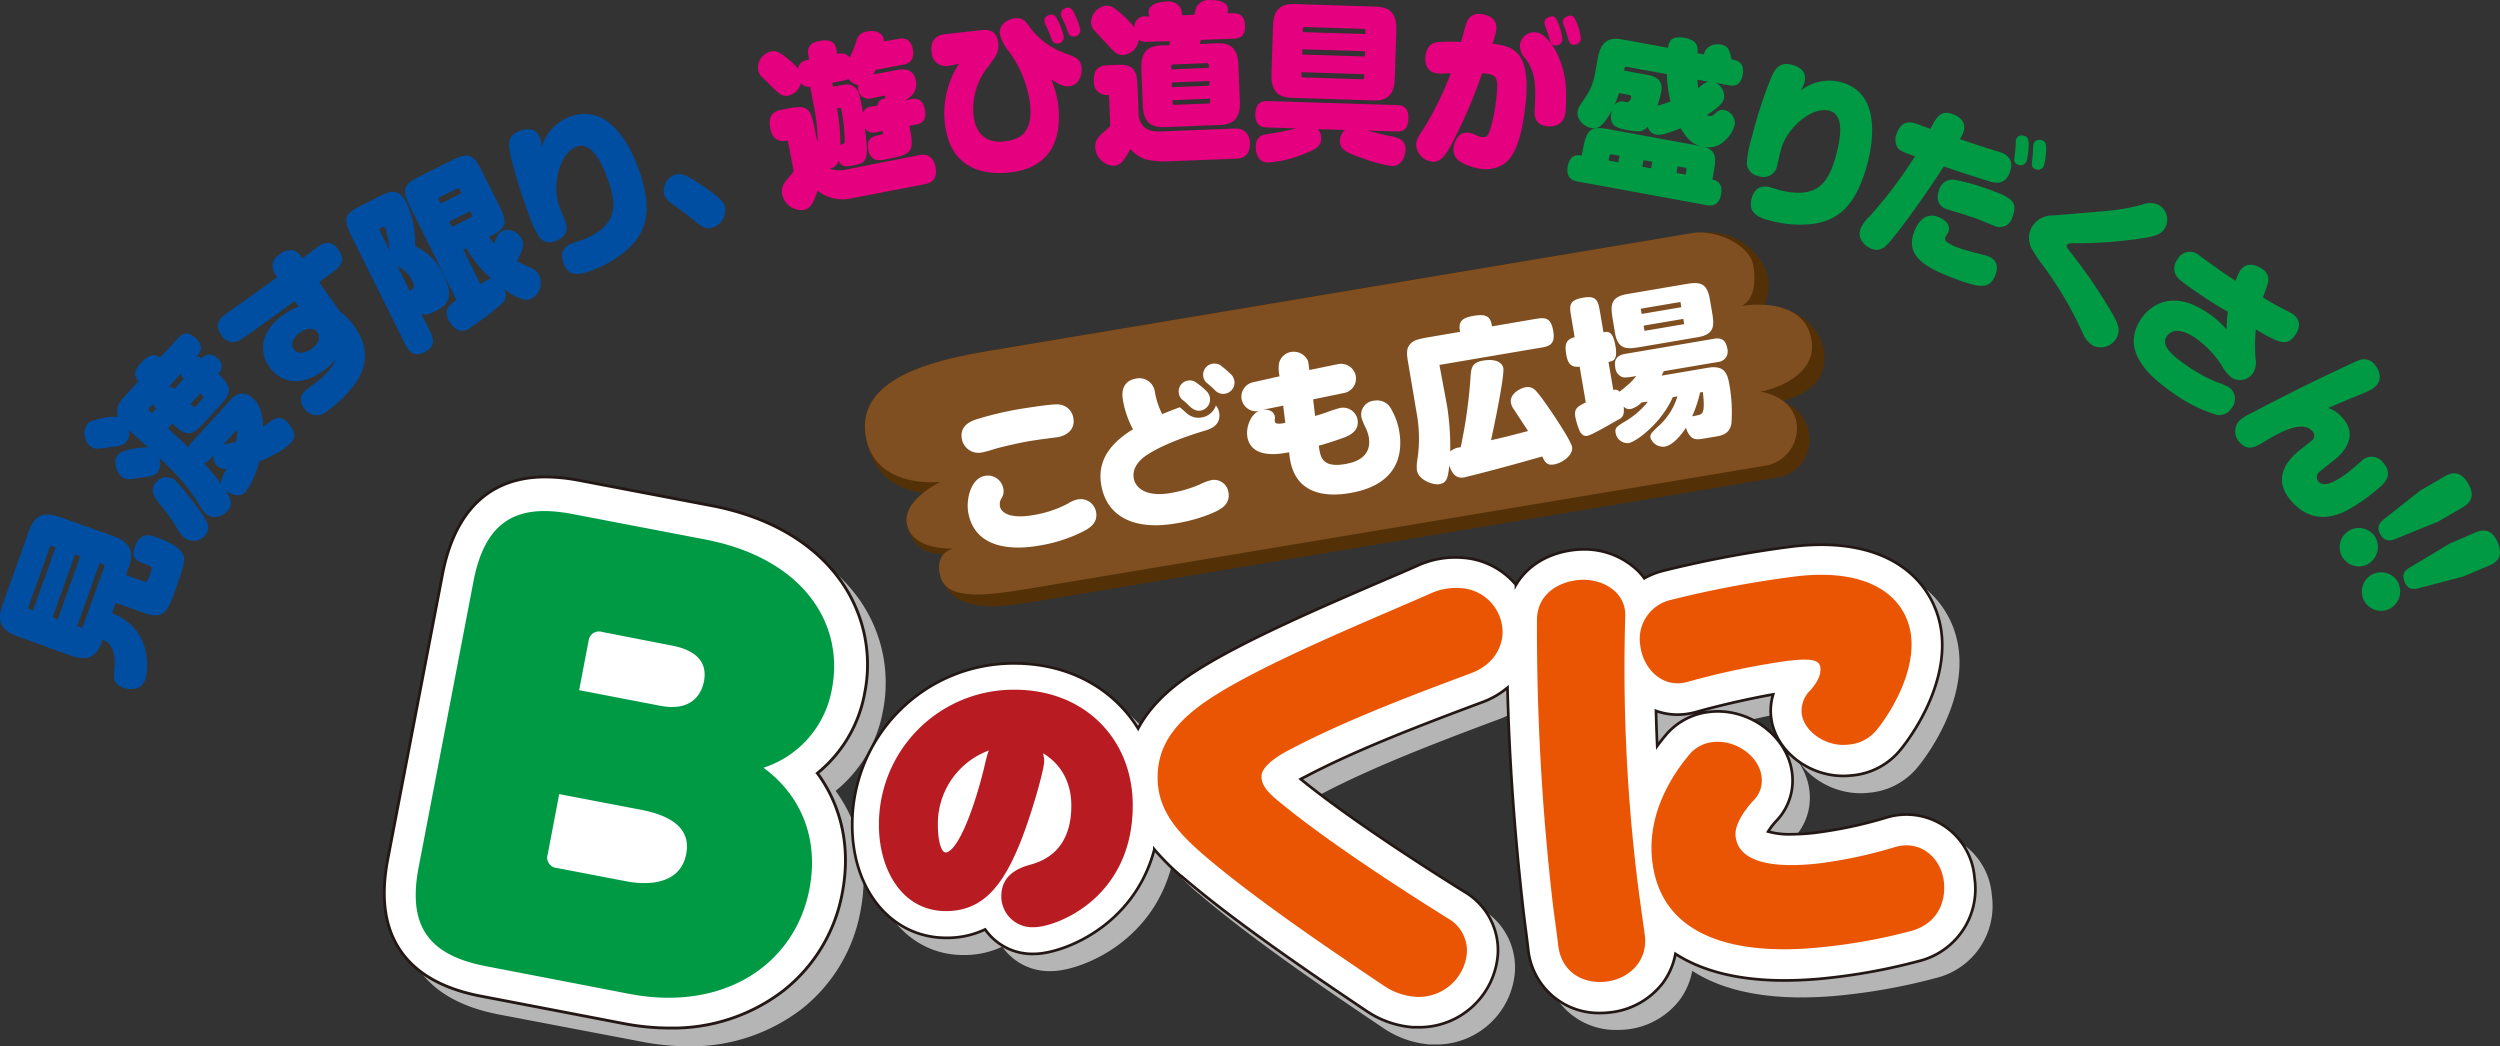 <svg xmlns="http://www.w3.org/2000/svg" viewBox="0 0 478.68 200.33"><rect x="0" y="0" width="478.68" height="200.33" fill="#333333" stroke="none"/><defs><style>.cls-1{isolation:isolate;}.cls-2{fill:#004ea2;}.cls-3{fill:#e4007f;}.cls-4{fill:#094;}.cls-5,.cls-8{mix-blend-mode:multiply;}.cls-6,.cls-8{fill:#b5b5b6;}.cls-14,.cls-7,.cls-9{fill:#fff;}.cls-7,.cls-9{stroke:#231815;}.cls-10,.cls-7,.cls-9{stroke-miterlimit:10;}.cls-7{stroke-width:0.55px;}.cls-9{stroke-width:0.52px;}.cls-10{fill:#b81c22;stroke:#b81c22;stroke-width:1.58px;}.cls-11{fill:#ea5504;}.cls-12{fill:#543007;}.cls-13{fill:#7f4f21;}</style></defs><title>bLandTitle</title><g class="cls-1"><g id="layer_2" data-name="layer 2"><g id="layer_1-2" data-name="layer 1"><path class="cls-2" d="M27.39,111.28c.74.27.77.28,1.34-1.34.45-1.27.51-1.41-.63-1.82-1.75-.62-3.1-1.1-2.25-3.5.93-2.6,2.59-2.3,4-1.78,3.13,1.11,5.52,2.39,5.39,4.49-.05.63-.06,1.15-1.71,5.77-.48,1.35-1.3,3.63-2.28,4.26-1.3.84-2.62.37-4-.12l-5.1-1.82-.7,2c7.84,3,6.93,11.06,6.35,12.68-.78,2.19-3,2-4.22,1.55-1.93-.69-1.84-1.63-1.64-3.84.33-4-1.46-5-2.28-5.37l-.16.46c-.91,2.54-2.39,3.9-6,2.62L3.41,121.86c-3.53-1.26-3.9-3.21-3-5.81l5.13-14.41c.92-2.57,2.43-3.88,6-2.61l10.16,3.62c3.71,1.33,3.83,3.42,3,5.82l-.59,1.64Zm-16.76-6.46-.74-.27a.26.26,0,0,0-.33.15L5.43,116.3a.25.25,0,0,0,.16.32l.74.26Zm3.74,1.33-4.3,12.07,1,.35,4.3-12.07Zm4.7,1.68-4.3,12.07.74.26a.29.29,0,0,0,.33-.14L20,108.41a.26.26,0,0,0-.19-.33Z"/><path class="cls-2" d="M30.41,87.57a2.87,2.87,0,0,1-.25,2.88c-.64.71-1.66.85-3,1-.4,0-2,.31-2.33.32a2.26,2.26,0,0,1-1.68-.63c-.94-.86-1.54-3-.53-4.1s4.86-1.45,5.72-1.37l-3.68-3.37a2.58,2.58,0,0,1-.56,2.4c-.68.74-1.84.76-3.06.93-2.35.34-3.06.44-3.85-.28a3.23,3.23,0,0,1-.45-4.2c.46-.49.87-.61,3.07-1.13a9.42,9.42,0,0,1,2.83-.19c-.56-1.51,0-2.66,1.15-3.86l2.75-3c-1.49-1.36,0-3,.29-3.3.91-1,2.35-2.47,3.79-1.15l3.48-3.79c.41-.46,1.55-1.7,3.36,0s.77,2.87.17,3.53a1.49,1.49,0,0,1,1,.43,1.84,1.84,0,0,1,2.94-.13,1.87,1.87,0,0,1,.18,3c2.84,2.6,2.54,3.7.49,5.94l-3.15,3.43c-2.34,2.56-3.26,2.79-6.1.19l-.83.91,2.5,2.29c.32.28.46.42,1.42,1.34.17-.51.36-.67,1.23-1.62L44,76.7c.56-.61,2.24-2.44,4.45-.42,1.54,1.41,1.82,3.37,1.91,5.49,1.76-1.34,2-1.54,2.56-1.68a2,2,0,0,1,1.95.62,5.48,5.48,0,0,1,1.39,2.1,1.86,1.86,0,0,1-.61,2c-1.72,1.87-5.62,3.37-6,3.54A17.41,17.41,0,0,1,47,94.19c-1.06,1.15-2.83.57-3.86-.38.94,1.49,1.66,2.68.39,4.06-1,1.09-2.9,1.63-4.12.5a7.41,7.41,0,0,1-1.35-1.85A32.4,32.4,0,0,0,34,91.16C32.9,90,31.13,88.23,30.8,87.92Zm-1.32-8.44.83-.91a1.35,1.35,0,0,1-.56-.93l-.79.86a.34.34,0,0,0,0,.51ZM33.58,92a56.36,56.36,0,0,1,4.27,5.24c1.52,2.06,2.79,3.81,1.44,5.27a2.88,2.88,0,0,1-4.11.35A7.3,7.3,0,0,1,33.81,101,32.15,32.15,0,0,0,31,97c-1.64-1.92-2.37-3.3-1.07-4.72A2.59,2.59,0,0,1,33.58,92ZM32.36,74a1.54,1.54,0,0,1,1,.48l1.85-2a1.37,1.37,0,0,1-.57-.93Zm4.1,3.35.48.44a.34.34,0,0,0,.54,0l1.34-1.47a.34.34,0,0,0,0-.54l-.48-.44ZM41.6,89.21a2.47,2.47,0,0,1-.76-2c-.89,1-1.24,1.4-1.8,1.43,1.49,1.66,2.91,3.49,3.43,4.18a1.4,1.4,0,0,1,0-1.23c.11-.32.74-1.53.85-1.8A2.28,2.28,0,0,1,41.6,89.21Zm1.13-4.08c.35-.09,2.07-.38,2.42-.52.12-.47.46-1.9.22-2.12a.17.17,0,0,0-.24,0Z"/><path class="cls-2" d="M65.09,59.67a12.33,12.33,0,0,1,2.83,2.91c3.24,4.62,1.89,8.35,0,11a23.84,23.84,0,0,1-5.37,5.2,2.84,2.84,0,0,1-4.35-.69c-1.46-2.08.08-3.2,1.16-4,4.12-2.93,4.55-4.39,4.88-5.42A7.79,7.79,0,0,1,61.89,71c-5.64,4-9.11,1-10.35-.78-1.84-2.62-1.9-6.71,2.79-10a12.56,12.56,0,0,1,2.9-1.52l-.79-1.07c-1.64,1.19-4.57,3.36-8.13,5.86-2.16,1.52-2.81,2-3.54,2a2.7,2.7,0,0,1-2.4-1.34c-1.61-2.3.14-3.53,1.1-4.2L48,56.75c1.71-1.2,3.4-2.47,5.09-3.69-.58-.83-2-2.69.55-4.45s3.75.12,4.27.86c.65-.45,2.39-1.83,2.94-2.22.75-.52,2.48-1.58,4,.61s0,3.4-.81,4l-2.93,2.17Zm-4.28,4c-1.1-1.58-3.23-.12-3.38,0-.77.55-2.07,1.9-1.17,3.18,1,1.49,3.09.14,3.34,0C60.4,66.27,61.68,64.94,60.81,63.71Z"/><path class="cls-2" d="M72.48,37.67c2.14-1.06,3.84-1.91,5.49,1.42a18.14,18.14,0,0,1,1.49,6.83c0,.42.06,1.17.09,1.23s.1.13.72.41a11,11,0,0,1,4.63,5c2.29,4.61.53,6-1.52,7-1.32.66-1.93.81-2.72.52l1.74,3.5c1,2,.47,3.08-1.21,3.91C79,68.61,78,66.74,77.62,66L67.36,45.35c-1.75-3.53-1.49-4.39,1.83-6ZM74.61,48a25.35,25.35,0,0,0-.69-3.85c0-.23-.22-.87-.61-.68-.61.27-.76.38-.59.73Zm3.91,7.88c.08-.26.15-.33.53-.66s.12-.93,0-1.23a6,6,0,0,0-2.93-3Zm17-16.62C97.3,42.8,97,43.7,93.64,45.35a13.81,13.81,0,0,0,1,1.34c.46-1.4.66-2,1.54-2.48a3,3,0,0,1,3.7,1.54c.58,1.17.19,2.1-.91,4.28.29.18,1.79.86,2.71,1.27a2.74,2.74,0,0,1,1.52,1.4A3.37,3.37,0,0,1,102,57.05a2.84,2.84,0,0,1-1.88.28,11.53,11.53,0,0,1-3.62-2,2.16,2.16,0,0,1-.39,2.81A58.26,58.26,0,0,1,89.5,63.1c-2.11,1.05-3.44-1.49-3.59-1.78-1-2.07.08-2.88,1.51-3.85L78.6,39.73c-1.7-3.42-1.51-4.35,1.83-6l6-3c3.35-1.66,4.19-1.28,5.9,2.17ZM88.33,37,88,36.3a.34.34,0,0,0-.5-.19l-3.35,1.67c-.22.11-.23.29-.13.5l.35.7ZM90,40.44l-4,2,.52,1,3.65-1.81a.35.35,0,0,0,.16-.52Zm-1.31,7.35L92,54.42a13,13,0,0,1,1.2-.75,1.91,1.91,0,0,1,.9-.26,23.91,23.91,0,0,1-4.85-5.89Z"/><path class="cls-2" d="M109.18,22.33c6.74-2.44,11,4.21,13.08,10,2.54,7,2.11,11.78-2.38,15.66a21.86,21.86,0,0,1-6.78,3.87c-2,.74-4.23,1.29-5.22-1.47s1.11-3.59,1.74-3.82c.35-.13,1.92-.63,2.23-.77,6-2.53,6.52-5.93,4.55-11.39-1.46-4-3.38-7.27-6-6.33-3.25,1.18-4.79,7.38-3.32,11.43.16.46,1,2.36,1.09,2.76.28.76,1,2.85-1.76,3.86a2.61,2.61,0,0,1-3.09-.62,20.51,20.51,0,0,1-2.12-4.6,90.89,90.89,0,0,1-3.4-11c-.44-2-.86-3.92,1.76-4.87.78-.28,3-.95,3.88,1.44a6.58,6.58,0,0,1,.3,1.66A8.78,8.78,0,0,1,109.18,22.33Z"/><path class="cls-2" d="M136.36,43.58c-1.39.36-1.92-.07-4.44-2.17-.56-.46-3.17-2.3-3.69-2.7a3,3,0,0,1-1.07-1.54,3.18,3.18,0,0,1,2.21-3.75c1-.26,1.86-.05,4.94,2,2.76,1.91,4.17,3,4.4,3.93A3.41,3.41,0,0,1,136.36,43.58Z"/><path class="cls-3" d="M171.63,13.42c.81-.16,3.22-.62,3.73,2a3.17,3.17,0,0,1-.93,3,4.2,4.2,0,0,1-1.25.81l1.2-.24c.63-.12,2.26-.43,2.72,2s-1.12,2.74-1.79,2.87l-1.2.23.16.83c.82,4.26.15,4.65-4.4,5.53a5.25,5.25,0,0,1-2.21.16,2.31,2.31,0,0,1-1.4-1.92c-.45-2.31,1.11-2.64,2-2.81s.84-.16.72-.8l-1.24.24a1.83,1.83,0,0,1-2.15-.82c.88,6.5.29,6.68-2.3,7.18-1.12.22-2.17.42-2.76-.89a1.8,1.8,0,0,1-1.72,1.45,4.92,4.92,0,0,0,2.89.28L176,29.7c2.11-.41,2.89,1,3.13,2.29.36,1.85-.34,2.95-2,3.27l-14,2.69a7.72,7.72,0,0,1-6.58-1.42c-.84,2.32-1.25,3.39-2.79,3.69a3.78,3.78,0,0,1-4-3.06c-.23-1.22.2-1.93,1.21-3.12.59-.68.72-.83,1-1.26l-1-5.19c-.12-.61-.13-.7-.4-.65-1.78.34-2.75-.67-3.06-2.24-.43-2.24.15-3.31,2.16-3.7l1.21-.23c3.58-.69,4.32-.2,5.08,3.71l.53,2.78a14.51,14.51,0,0,0,0-2.1,34,34,0,0,0-.59-4.5l-.78-4.06a1.73,1.73,0,0,1-1.76-.7A3.25,3.25,0,0,1,151,18.3c-1.29.25-1.8-.25-4-2.49l-1.27-1.24a2.28,2.28,0,0,1-.56-1.13,3.18,3.18,0,0,1,2.49-3.59c.75-.15,1.36-.07,3.06,1.3a14.58,14.58,0,0,1,2.11,2c.17-1.36,1.26-1.57,2.1-1.73l-.14-.71c-.18-1-.24-2.41,2-2.84,2.11-.41,3.06,0,3.41,1.8l.13.7a2.05,2.05,0,0,1,2.37.64,23.13,23.13,0,0,0,1.27-3.16A2.38,2.38,0,0,1,166.21,6c1.66-.32,2.81.49,3,1.45a2.8,2.8,0,0,1,0,.49L172,7.44c.57-.11,2.31-.44,2.78,2s-1.23,2.83-1.83,2.94l-5.33,1a6.37,6.37,0,0,1-.39.87ZM167,18.79a2,2,0,0,1-2.67-1.72,2,2,0,0,1,0-.79,2.8,2.8,0,0,1-1.84-1.14,4.18,4.18,0,0,1-.95.28l-2.19.43.14.77,1.48-.29c1.17-.22,1.72-.3,2.51.25s1,1.1,1.46,3.34c.06.32.21,1.28.29,1.67a1.76,1.76,0,0,1,1.58-1.17l1.23-.24A1.21,1.21,0,0,1,169,19c.59-.18.55-.4.53-.47-.05-.25-.35-.2-.44-.18Zm-5.26,8a35.25,35.25,0,0,0-.62-5.69c-.1-.51-.19-.49-.86-.36a39.44,39.44,0,0,1,.66,7C161.68,27.51,161.73,27.47,161.76,26.83Z"/><path class="cls-3" d="M187.84,5.78c.88-.09,3-.33,3.29,2.46.19,1.68-.34,2.4-1.87,4.44A13,13,0,0,0,186.39,22c.45,4,2.77,5.43,5.93,5.07,2.84-.31,5.54-1.53,4.9-7.24a21.68,21.68,0,0,0-4.06-10,7.83,7.83,0,0,1-1.72-3.28c-.25-2.17,2-2.95,2.86-3.05,1.59-.17,2.18.68,2.95,1.81a14.56,14.56,0,0,0,7,5c1.71.63,2.64,1,2.83,2.64.16,1.43-.52,3.37-2.32,3.57-1.18.14-2.21-.5-3.48-1.31a17.88,17.88,0,0,1,1.34,5c.79,7.12-2,12-9.18,12.8-6.36.72-11.65-1.64-12.51-9.32a17.27,17.27,0,0,1,2.69-11.49c-.48.12-1.48.33-1.9.38a2.72,2.72,0,0,1-3.36-2.67c-.25-2.27,1-3.2,2.52-3.37Zm12.3-1.15a2.27,2.27,0,0,1-.16-.57c-.11-1,.94-1.22,1.22-1.25.58-.07.94.19,1.47,1.34a13.27,13.27,0,0,1,1,2.81,1.21,1.21,0,0,1-1.14,1.38c-.74.08-1-.35-1.18-.82-.08-.22-.48-1.29-.56-1.48S200.22,4.82,200.14,4.63Zm3.15-1.3a1.4,1.4,0,0,1-.13-.58c-.1-1,.94-1.25,1.19-1.28.58-.06,1,.22,1.48,1.38a11.44,11.44,0,0,1,1,2.81A1.2,1.2,0,0,1,205.64,7a1,1,0,0,1-1.13-.79c-.09-.25-.49-1.29-.57-1.51S203.37,3.52,203.29,3.33Z"/><path class="cls-3" d="M232.88,8.28c2.48-.1,4.11.72,4.24,4.17l.28,7c.13,3.42-1.43,4.39-3.91,4.49l-10.44.4c-2.64.11-4.12-.88-4.24-4.17l-.28-7c-.13-3.38,1.37-4.39,3.91-4.49l1.44,0c.05-.2.05-.27.15-.79L219.65,8a2.26,2.26,0,0,1-1.61-.4,3.3,3.3,0,0,1-3,2.93c-1.2,0-1.71-.56-3.09-2.1-.39-.44-2.18-2.3-2.5-2.71a2.22,2.22,0,0,1-.54-1.38,3.29,3.29,0,0,1,2.85-3.25c.95,0,1.51.27,3,1.62a18.37,18.37,0,0,1,2.47,2.57,1.94,1.94,0,0,1,2.18-2.14l.74,0a1.3,1.3,0,0,1-.25-.75C219.88.5,222.73.32,223.28.3a2.75,2.75,0,0,1,2.61,1c.26.38.26.45.49,1.62l2.3-.09c.08-.24.29-1.25.37-1.45A2.73,2.73,0,0,1,231.64,0c1.26,0,3.41.19,3.47,1.69a4.55,4.55,0,0,1-.06.85l.95,0c.64,0,2.3-.09,2.39,2.32s-1.37,2.5-2.2,2.54l-6.28.24a4.27,4.27,0,0,1-.21.79ZM212.37,18.83c0-.52,0-.68-.3-.67a2.36,2.36,0,0,1-2.61-2.58c-.08-1.92.49-3,2.67-3.1l1.19-.05c1.5-.06,2.79-.08,3.56.71s.87,1.92.94,3.72l.18,4.79c.1,2.47,1.53,3.62,4.19,3.52l14.3-.56a2.59,2.59,0,0,1,2.81,2.77c.07,1.92-.81,2.93-2.55,3l-13.85.54a15.76,15.76,0,0,1-3.6-.42,7.21,7.21,0,0,1-2.87-1.94c-1.12,2-1.75,3.13-3.25,3.19a3.76,3.76,0,0,1-3.48-3.62c0-1.07.36-1.77,1.61-2.83a13.75,13.75,0,0,0,1.27-1.19ZM231.47,13l0-.56a.33.33,0,0,0-.35-.34l-6.56.25a.33.33,0,0,0-.29.37l0,.56Zm.1,2.51-7.2.28,0,.91,7.19-.28Zm.13,3.38-7.2.28,0,.56a.33.33,0,0,0,.35.34l6.53-.25a.33.33,0,0,0,.32-.37Z"/><path class="cls-3" d="M252.35,24.73a2.73,2.73,0,0,1,.62,1.84c0,1.3-.8,2-3.59,3a20.9,20.9,0,0,1-6.67,1.55c-2.36-.07-2.27-2.84-2.26-3.1.06-2,1.38-2.24,2.34-2.37a44.87,44.87,0,0,0,5.4-1.07l-5.58-.18c-.58,0-2.32-.07-2.25-2.48.07-2.25,1.16-2.61,2.41-2.57l24.65.77c.65,0,2.33.08,2.25,2.59s-1.52,2.49-2.4,2.46L261.85,25c2.67.71,2.91.78,4.13,1,1.53.31,3.2.63,3.14,2.68,0,.68-.44,3.18-2.67,3.11a27.25,27.25,0,0,1-5.33-1.41c-3.09-1.07-4.63-1.64-4.58-3.5a2.73,2.73,0,0,1,1-2ZM263.42,1.27c2.54.08,4,1.07,3.94,4.46l-.3,9.28c-.1,3.46-1.69,4.29-4.2,4.21l-15.47-.49c-2.57-.08-4-1.1-3.94-4.46L243.74,5C243.85,1.57,245.41.7,248,.78ZM261.2,14.21l-12-.38,0,.62a.34.34,0,0,0,.33.37l11.36.36a.31.31,0,0,0,.31-.35Zm.14-4.4-12-.37,0,1,12,.38Zm.11-3.29V5.9a.33.33,0,0,0-.29-.37l-11.36-.35a.35.35,0,0,0-.35.35l0,.62Z"/><path class="cls-3" d="M275.3,14.07c-2.28-.24-2.49-2.1-2.37-3.26.26-2.5,1.88-2.69,2.5-2.76a33.2,33.2,0,0,1,4.31,0c.19-.6.9-3.28,1.1-3.78a2.4,2.4,0,0,1,2.66-1.59c.95.09,3.24.59,3,2.93a14.65,14.65,0,0,1-.72,2.77c4.18.44,7.34,1.78,6.34,11.31-.58,5.61-1.71,10-4.11,11.67a6.35,6.35,0,0,1-4.25,1,10.34,10.34,0,0,1-4.26-1.46,2.67,2.67,0,0,1-1.17-2.61c0-.16.39-3.14,2.82-2.89a4.06,4.06,0,0,1,1.46.48,4.32,4.32,0,0,0,1.32.4c.79.08,1.09-.41,1.61-2.19a35.54,35.54,0,0,0,1-5.63c.38-3.7.13-4.25-2.75-4.42a98.6,98.6,0,0,1-6.08,14c-1.56,2.86-2.65,3-3.56,2.91a3.44,3.44,0,0,1-3-3.39c.1-.94.43-1.43,1.63-3.24a61.16,61.16,0,0,0,5-10.3C277.15,14.06,275.82,14.12,275.3,14.07ZM297.63,9.3a17.38,17.38,0,0,1,2.22,8.59,28.82,28.82,0,0,1-.07,3.37c-.23,2.17-1.5,3.12-3.54,2.91s-2.46-1.53-2.4-2.94c.22-4.2.35-7.27-1.82-10.08a3.49,3.49,0,0,1-1-2.6,2.8,2.8,0,0,1,3-2.37C295.45,6.32,296.66,7.73,297.63,9.3Zm-1.79-4.38a1.73,1.73,0,0,1-.1-.79c.06-.62.91-1,1.49-1,.33,0,.73.08,1.34,1.91a8,8,0,0,1,.58,2.65,1.28,1.28,0,0,1-1.49,1c-.49-.05-.67-.33-.86-.88l-.46-1.52Zm3.53-.12a1.87,1.87,0,0,1-.11-.8c.07-.65.94-1,1.49-1s.87.51,1.34,1.88a8.19,8.19,0,0,1,.59,2.68,1.29,1.29,0,0,1-1.46,1c-.67-.07-.69-.21-1.36-2.41A10,10,0,0,0,299.37,4.8Z"/><path class="cls-4" d="M327.88,34.38c.56.14,2.08.51,1.66,2.82-.46,2.5-2.15,2.19-2.75,2.08l-24.74-4.53c-.57-.11-2.32-.43-1.87-2.9s2-2.14,2.68-2.06l.26-1.37c.71-3.92,1.74-4.26,4.94-3.67l17.41,3.19c-1-.31-2.16-.79-3.67-3.39-2.59,1.05-3.84,1.38-4.71,1.22a2,2,0,0,1-1.59-1.51c-.9,1-1.6,1.06-4,.62-1.75-.32-3.7-.71-2.86-3.77-1.77,3.35-2.85,3.62-4,3.4s-2.87-1.52-2.56-3.21c.13-.71.47-1.18,1.5-2.71a11.2,11.2,0,0,0,1.77-4.22l.59-3.27c.63-3.43,2.38-4,4.79-3.53l8.65,1.59c.15-1,.38-2.42,3.22-1.9,2.56.47,2.5,1.79,2.42,2.93l1.26.23c.26-1.71,2.13-2.09,3.16-1.9s1.66.43,2.09,2.86c1,.19,2.59.48,2.14,2.92-.41,2.27-1.78,2.22-2.74,2l-2.44-.44a2.84,2.84,0,0,1,1.61,2.91c-.09.51-.24,1.31-3.27,3.24a1.23,1.23,0,0,0,.47.19c.42.08.57-.06,1.26-.6a1.68,1.68,0,0,1,1.53-.55,2.6,2.6,0,0,1,2.08,2.77A6.24,6.24,0,0,1,330,27.15a4.25,4.25,0,0,1-3.55,1c2.41.77,2.08,2.57,1.65,4.91ZM308,30.73l1.86.35.23-1.25-1.53-.29a.34.34,0,0,0-.4.3Zm2-12.91a19.65,19.65,0,0,1-.89,2.29,1.91,1.91,0,0,1,2.13-.57c.57.1,1-.32,1.07-.9.07-.35-.2-.44-.56-.5Zm5.16-3.53c1.24.23,3.41.62,2.92,3.28-.13.74-.56,2.22-.71,2.69,1.32-.42,1.49-.46,2.49-.83a26.07,26.07,0,0,1-.72-5.24l-7.72-1.41a.3.3,0,0,0-.36.29l-.09.45Zm-.7,17.63,1.68.31.23-1.25-1.69-.31ZM321,33.11l1.74.32.17-.9a.33.33,0,0,0-.24-.41l-1.45-.26Zm4-17.86c.05.61.09,1.21.14,1.62,1.27-1,1.49-1.12,2-1.22Z"/><path class="cls-4" d="M352.53,15.75c6.92,1.87,6.56,9.75,5,15.72-2,7.21-5,10.86-10.94,11.46a21.86,21.86,0,0,1-7.77-.72c-2.1-.57-4.2-1.37-3.44-4.21s3-2.3,3.63-2.12c.35.09,1.93.59,2.26.65,6.39,1.39,8.75-1.11,10.26-6.71,1.12-4.13,1.41-7.9-1.25-8.62-3.34-.9-8.16,3.3-9.29,7.45-.12.47-.57,2.48-.68,2.89a2.65,2.65,0,0,1-3.66,2.15,2.61,2.61,0,0,1-2.18-2.28,20.24,20.24,0,0,1,.91-5,89.12,89.12,0,0,1,3.53-11c.76-1.86,1.55-3.71,4.24-3,.8.22,3,.95,2.34,3.41a6.37,6.37,0,0,1-.7,1.53A8.75,8.75,0,0,1,352.53,15.75Z"/><path class="cls-4" d="M373.89,21.86c.63.23,2.91,1.15,2,3.56a6.85,6.85,0,0,1-.62,1.23c4.72,1.57,5.59,1.86,6.86,2.23a9.37,9.37,0,0,1,1,.31c.69.26,2.69,1.1,1.69,3.82-.94,2.54-2.85,2-3.82,1.75-.44-.13-5.24-1.66-8.83-2.89C369.53,36.09,363,45.34,361,47.17a2.49,2.49,0,0,1-2.6.49c-1-.37-2.93-1.78-2.15-3.89A7.41,7.41,0,0,1,358,41.4a85.47,85.47,0,0,0,8.66-11.46c-2.19-.81-2.85-1.06-3.27-1.59a2.94,2.94,0,0,1-.16-2.92c1-2.69,3-2,4-1.63l2.39.89C370.81,22.42,371.56,21,373.89,21.86Zm.65,31.59c-5.78-2.14-9.79-4.36-8.06-9,.83-2.23,2.31-3.77,4.58-2.93.38.14,2.65,1,2,2.89-.07.18-.53.91-.59,1.06a.75.75,0,0,0,.25.83,8,8,0,0,0,2.14,1.1c.69.26,2.72.87,3.74,1.11s1.76.45,2.05.55c2,.75,1.86,2.4,1.43,3.56C381,55.34,379.31,55.22,374.54,53.45Zm7.23-10.25c-.49-.18-2.61-1.07-3.07-1.24s-1.39-.48-2.95-1c-2.32-.69-2.59-.76-3-.9-1.67-.61-2.1-2-1.46-3.73a2.62,2.62,0,0,1,3-1.9,42.67,42.67,0,0,1,7.4,2.16c3.88,1.43,4.59,2.35,3.62,5A2.47,2.47,0,0,1,381.77,43.2Zm4.18-16a1.35,1.35,0,0,1,.12-.58c.34-.92,1.39-.67,1.62-.58.55.2.76.59.74,1.87a13.08,13.08,0,0,1-.4,2.95,1.2,1.2,0,0,1-1.63.68,1,1,0,0,1-.69-1.23c0-.23.15-1.37.17-1.6S385.94,27.44,386,27.23Zm3.34.86a3.06,3.06,0,0,1,.12-.58c.34-.92,1.4-.7,1.66-.6.55.2.75.62.71,1.89a13.74,13.74,0,0,1-.4,2.91,1.2,1.2,0,0,1-1.63.72c-.69-.26-.72-.72-.69-1.23,0-.27.14-1.37.17-1.61S389.28,28.29,389.29,28.09Z"/><path class="cls-4" d="M393.14,41.25c12.08-1,12.94-1,17-2.06a4.08,4.08,0,0,1,3.09,0,3.23,3.23,0,0,1,1.38,4.32c-.52,1-1.27,1.63-4.08,2.06a83.65,83.65,0,0,1-13.3,1c-.79,0-1.28,0-1.44.33s-.05.49.49,1.2a98.15,98.15,0,0,1,8.29,12.15c.89,1.63,1.52,2.83.72,4.4a3.46,3.46,0,0,1-4.42,1.59,4.66,4.66,0,0,1-2-2.26,69.84,69.84,0,0,0-7.63-13.06,26.77,26.77,0,0,1-2.3-3.44,4.32,4.32,0,0,1,0-3.81A4.51,4.51,0,0,1,393.14,41.25Z"/><path class="cls-4" d="M419.63,55.26c-2.16-1.51-2.78-2.07-3.11-2.77a2.91,2.91,0,0,1,.44-2.88,2.65,2.65,0,0,1,4.15-.68c.65.45,3.48,2.51,4.08,2.93,1.46,1,2.13,1.45,2.88,1.93a8.79,8.79,0,0,1,.88-2c1.46-2.09,3.75-.6,4.15-.32a2.39,2.39,0,0,1,1.1,2.87c-.23.76-.7,2.06-.93,2.61,1.58.95,2.35,1.41,3.12,1.79,1.05.54,2.42,1.25,2.62,1.39,1.78,1.25,1.2,3,.47,4-1.61,2.3-3.11,1.57-7.55-1.06a31.94,31.94,0,0,0-.06,5.53,3.88,3.88,0,0,1-.51,2.87,3,3,0,0,1-4.15.79,7.81,7.81,0,0,1-1.79-2.24,18.94,18.94,0,0,0-4.88-5.17c-.7-.49-4-2.81-5.66-.46-1.16,1.66.82,3.53,3.64,5.49a31,31,0,0,0,5.81,3.24,17,17,0,0,1,2.41,1,2.71,2.71,0,0,1,.56,4,2.78,2.78,0,0,1-2.83,1.32,28.19,28.19,0,0,1-8.65-4.38c-4.32-3-10-8-5.77-14.14,1.64-2.35,5.89-5.75,12.87-.87a17.41,17.41,0,0,1,3.39,3c.07-1.43.11-2.23.26-3.36C424.22,58.38,421.92,56.86,419.63,55.26Z"/><path class="cls-4" d="M448.45,79.92c3.4,3.69-.17,7-.92,7.67-.5.46-2.82,2.22-3.28,2.64a1.32,1.32,0,0,0-.32,2c1.35,1.46,4.58-.89,6.27-2.28.29-.22,1.53-1.33,1.82-1.55a2.72,2.72,0,0,1,4.24.14c2.1,2.27.25,4-.47,4.63a36.75,36.75,0,0,1-5.56,4.08c-1.59.92-6.73,3.9-11.33-1.1-2.85-3.09-2.59-6.32.72-9.37.45-.42,2.56-2,2.95-2.38a1.18,1.18,0,0,0,.09-1.92c-2-2.12-6.43.47-9.2,2.14-1.66,1-3.06,1.78-4.57.13a3,3,0,0,1,0-4.31,9.66,9.66,0,0,1,2-1.25c5.49-2.89,11-5.69,16.63-8.31,3.8-1.79,3.8-1.79,4.44-2a2.59,2.59,0,0,1,2.65.81c.41.45,2,2.63.23,4.29a6.9,6.9,0,0,1-1.76,1.08c-2.43,1-4.85,2-7.3,3.05A6.09,6.09,0,0,1,448.45,79.92Z"/><path class="cls-4" d="M453.31,108.06a3.68,3.68,0,1,1,1.53-5.15A3.81,3.81,0,0,1,453.31,108.06ZM468.12,91.2c.73-.43,2.76-1.54,4.43,1.32,1.13,1.93,1,3.44-1,4.61l-4.71,2.74-7.87,3.2c-1,.43-2.25.86-3.15-.68s-.22-2.32.9-3.18l6.67-5.27Z"/><path class="cls-4" d="M457.14,116.75a3.69,3.69,0,1,1,2.18-4.91A3.81,3.81,0,0,1,457.14,116.75ZM474,101.94c.78-.33,2.94-1.17,4.22,1.88.87,2.06.58,3.55-1.56,4.44l-5,2.12-8.22,2.16c-1.08.29-2.35.56-3-1.08s.08-2.33,1.3-3l7.29-4.37Z"/><g class="cls-5"><path class="cls-6" d="M169.05,136.15a27.65,27.65,0,0,0-5.41-22.56c-5.24-6.69-13.51-11.29-23.92-13.28l-25.25-4.84a35,35,0,0,0-6.58-.69c-13.33,0-18,10.06-19.67,18.5L77.74,168c-1.39,7.27-.63,13,2.34,17.42s8.08,7.41,15.47,8.83L123,199.48a45.83,45.83,0,0,0,8.69.85,34.73,34.73,0,0,0,21.83-7.15,30.88,30.88,0,0,0,11.24-18.75c1.64-8.57-.08-16.57-4.76-23A25.55,25.55,0,0,0,169.05,136.15Z"/><path class="cls-6" d="M96.53,188.48c-11.31-2.17-15-8-12.87-19l10.48-54.69c2.39-12.47,9.23-14.74,19-12.88l25.25,4.84c19,3.64,26.77,16.22,24.4,28.58a19.38,19.38,0,0,1-13.11,15.08c7.44,5.44,10.6,13.88,8.81,23.2C155.72,188,142.21,197.24,124,193.74Zm17.84-52.84,15.62,3c5.76,1.1,7.78-2.1,8.29-4.72.9-4.71-3.15-6.25-6.09-6.81l-13.4-2.57a2,2,0,0,0-2.61,1.67Zm-3.81,19.9-2.21,11.53a2,2,0,0,0,1.78,2.62l13.41,2.57c3,.58,10.11,1.07,11.32-5.22,1-5-3-7.42-8.69-8.51Z"/></g><path class="cls-7" d="M165.57,132.67a27.67,27.67,0,0,0-5.41-22.56c-5.24-6.7-13.51-11.3-23.92-13.29L111,92a35,35,0,0,0-6.58-.68c-13.33,0-18,10-19.67,18.49L74.25,164.48c-1.39,7.28-.62,13,2.34,17.42s8.09,7.42,15.47,8.83L119.51,196a46.74,46.74,0,0,0,8.7.84A34.75,34.75,0,0,0,150,189.69,30.89,30.89,0,0,0,161.27,171c1.65-8.57-.08-16.58-4.76-22.95A25.62,25.62,0,0,0,165.57,132.67Z"/><path class="cls-4" d="M93.05,185c-11.32-2.17-15-8-12.88-19l10.49-54.7c2.39-12.46,9.23-14.74,19-12.87l25.25,4.84c19,3.64,26.76,16.21,24.39,28.58A19.35,19.35,0,0,1,146.18,147c7.43,5.44,10.6,13.87,8.81,23.2-2.75,14.35-16.26,23.6-34.49,20.1Zm17.84-52.85,15.61,3c5.76,1.1,7.79-2.09,8.29-4.71.9-4.72-3.15-6.25-6.08-6.82L115.3,121a2,2,0,0,0-2.6,1.68Zm-3.82,19.9-2.2,11.53a2,2,0,0,0,1.77,2.62l13.41,2.57c3,.58,10.12,1.07,11.33-5.22,1-5-3-7.42-8.69-8.51Z"/><path class="cls-8" d="M381.38,171.43a13.09,13.09,0,0,0-16.6-11.67,83.17,83.17,0,0,1-13.93,3,40.86,40.86,0,0,1-4.57.28,15,15,0,0,1-4.42-.51,12.77,12.77,0,0,1,1.67-2.15l.22-.24a11.16,11.16,0,0,0,2.71-8.7c-.73-6.57-7.13-11.92-14.24-11.92a13.47,13.47,0,0,0-1.56.09,12.72,12.72,0,0,0-8.12,4.13l-.11.12c-.56.66-1.18,1.42-1.81,2.28-.1-2.24-.18-4.47-.23-6.71a12,12,0,0,0,4.1.72h0a13.2,13.2,0,0,0,3.62-.52c4-1.14,10.05-2.56,14.71-3.36a10.5,10.5,0,0,0-.4,4.34c.7,6.21,6.91,11.27,13.84,11.27a13.25,13.25,0,0,0,1.54-.09,13.42,13.42,0,0,0,9.46-5c1.09-1.32,9-11.39,7.81-22.18-.93-8.23-7.48-17-23.07-17a48.28,48.28,0,0,0-5.26.3,215,215,0,0,0-25.06,4.7,14.64,14.64,0,0,0-3.52,1.41,12.31,12.31,0,0,0-1.11-1.3,14.67,14.67,0,0,0-10.54-4.23,16.79,16.79,0,0,0-1.75.1c-5,.57-9,3-11.18,6.69A14.72,14.72,0,0,0,283.09,110a17.44,17.44,0,0,0-8.51,1.6l-6.64,2.88c-11.46,4.93-25.72,11.07-34.71,16.63-4.06,2.5-9.09,6.15-11.95,11.61-4.74-7.67-13.29-12.47-23.68-12.47a30.86,30.86,0,0,0-31.11,31.05c0,12.49,7.55,21.56,17.95,21.56a17,17,0,0,0,7.46-1.6,11,11,0,0,0,9.4,4.68c5.26,0,19.07-5.13,23-20a46.52,46.52,0,0,0,5.2,5.18l.05,0c10,8.61,24.37,18.34,33.91,24.78l1.36.91.09.07a18.55,18.55,0,0,0,8.88,3.11c.35,0,.69,0,1,0h0a15.09,15.09,0,0,0,15.27-13.85,13,13,0,0,0-6.46-12.13c-7.51-4.69-21.49-13.66-30.61-21.05l-.06,0-.66-.53c.22-.12.45-.25.71-.37l.1-.06c9.77-5.15,22.17-9.9,34.07-14.34a16.06,16.06,0,0,0,4.71-2.74c.34,13.64,1.32,27.6,3,42.34.15,1.3.33,2.73.51,4.12s.32,2.49.44,3.53a13.58,13.58,0,0,0,13.91,12.29h0a17.29,17.29,0,0,0,1.76-.09,14.73,14.73,0,0,0,10.07-5.57,13.26,13.26,0,0,0,2.46-5.65c4.65,3,11.33,5.09,20.94,5.09h0a77.46,77.46,0,0,0,8.53-.5,113.76,113.76,0,0,0,17.12-3.2A14.2,14.2,0,0,0,381.38,171.43Z"/><path class="cls-9" d="M378.07,168.11a13.09,13.09,0,0,0-16.6-11.66,83.17,83.17,0,0,1-13.93,3,41,41,0,0,1-4.57.29,15,15,0,0,1-4.42-.52,13.32,13.32,0,0,1,1.67-2.15l.22-.24a11.13,11.13,0,0,0,2.71-8.7c-.73-6.57-7.13-11.92-14.24-11.92a13.47,13.47,0,0,0-1.56.09,12.75,12.75,0,0,0-8.12,4.12l-.11.13c-.56.66-1.18,1.42-1.81,2.28q-.15-3.34-.23-6.71a12.18,12.18,0,0,0,4.1.71h0a13.19,13.19,0,0,0,3.62-.51c4-1.14,10.06-2.55,14.71-3.36a10.67,10.67,0,0,0-.4,4.34c.69,6.21,6.91,11.27,13.84,11.27a13.25,13.25,0,0,0,1.54-.09,13.42,13.42,0,0,0,9.46-5c1.09-1.32,9-11.39,7.81-22.18-.93-8.22-7.48-17-23.08-17a48.47,48.47,0,0,0-5.25.31,215,215,0,0,0-25.06,4.7,14.49,14.49,0,0,0-3.53,1.42,12.41,12.41,0,0,0-1.1-1.32,14.7,14.7,0,0,0-10.54-4.22,17.11,17.11,0,0,0-1.75.1c-5,.57-9,3-11.18,6.69a14.65,14.65,0,0,0-10.48-5.21,17.46,17.46,0,0,0-8.52,1.6c-2,.9-4.29,1.86-6.64,2.87-11.46,4.94-25.72,11.08-34.71,16.64-4.06,2.5-9.09,6.15-12,11.61-4.74-7.67-13.28-12.47-23.68-12.47A30.87,30.87,0,0,0,163.18,158c0,12.5,7.55,21.57,18,21.57a17,17,0,0,0,7.45-1.61,11,11,0,0,0,9.4,4.68c5.26,0,19.07-5.13,23-20a44.08,44.08,0,0,0,5.2,5.18l.05,0c10,8.61,24.37,18.34,33.91,24.78l1.35.91.11.07a18.44,18.44,0,0,0,8.87,3.11c.35,0,.69,0,1,0h0a15.09,15.09,0,0,0,15.27-13.86,13,13,0,0,0-6.46-12.12c-7.52-4.69-21.49-13.66-30.62-21l0,0-.66-.53c.22-.12.45-.25.7-.37l.11-.05c9.77-5.16,22.17-9.91,34.07-14.35a16.06,16.06,0,0,0,4.71-2.74c.34,13.64,1.33,27.6,3,42.35.15,1.29.33,2.72.51,4.11s.32,2.48.44,3.53a13.59,13.59,0,0,0,13.91,12.3h0a14.85,14.85,0,0,0,1.76-.11,14.68,14.68,0,0,0,10.07-5.56,13.46,13.46,0,0,0,2.47-5.65c4.64,3,11.32,5.09,20.93,5.09h0a77.61,77.61,0,0,0,8.53-.5,113.16,113.16,0,0,0,17.11-3.2A14.21,14.21,0,0,0,378.07,168.11Z"/><path class="cls-10" d="M199.14,145.8c0,1.4-2.61,10.85-5,16.38-3.23,7.56-6.84,11.48-13,11.48-8.15,0-12.06-7.88-12.06-15.66a25,25,0,0,1,25.2-25.15c12.95,0,21.82,9.08,21.82,21.34,0,17.49-14.45,22.55-18.11,22.55a5.14,5.14,0,0,1-5.48-5.12c0-3,1.93-4.48,5.06-5.32,5.69-1.57,8.35-5.89,8.35-12.05,0-6.84-4.38-10.55-8.09-11.7A4.59,4.59,0,0,1,199.14,145.8Zm-20.35,12.31c0,.52,0,5.9,2.29,5.9,3.44,0,6.89-11.75,8.09-16.7.73-3.19.94-3.92,2.14-5A15.73,15.73,0,0,0,178.79,158.11Z"/><path class="cls-11" d="M281.74,128.87c-12.21,4.55-24.7,9.34-34.73,14.64-2.12,1.06-5.34,3.09-5.46,5-.14,2.23,2,3.9,4.44,5.86,8.74,7.07,21.85,15.61,31.18,21.44a7.07,7.07,0,0,1,3.69,6.75,9.26,9.26,0,0,1-10,8.29,12.58,12.58,0,0,1-6-2.18c-9.39-6.34-24.54-16.47-34.72-25.26-4.71-4.16-8.9-8.54-8.46-15.55.35-5.55,3.56-10.16,11.41-15,10.44-6.46,28.67-13.9,40.68-19.16a11.66,11.66,0,0,1,5.73-1.1,8.49,8.49,0,0,1,8.19,8.93C287.43,124.5,285.61,127.39,281.74,128.87Z"/><path class="cls-11" d="M313.25,166.37c.45,4,1.25,9.6,1.64,12.31.87,5.42-3.14,8.8-7.4,9.28s-8.55-1.7-9.14-7c-.26-2.22-.68-5.19-1-7.65a457.23,457.23,0,0,1-3.06-54.73c.08-4.67,3.85-7.07,7.77-7.51,4.34-.49,9.27,2,9.13,6.89A334.58,334.58,0,0,0,313.25,166.37Zm52.54,11.92a107.19,107.19,0,0,1-16.3,3c-15.4,1.74-31.38-.86-33.14-16.52-1-8.85,3.68-16.27,7.26-20.47a6.8,6.8,0,0,1,4.4-2.22c4.43-.49,8.85,2.8,9.28,6.63A5.34,5.34,0,0,1,336,153c-1.4,1.45-4,4.67-3.68,7.14.57,5.1,7.41,6.14,15.92,5.18A87.77,87.77,0,0,0,363,162.14c4.93-1.33,8.69,2.3,9.19,6.64C372.64,172.61,371.05,176.92,365.79,178.29Zm-6.42-38.58a7.66,7.66,0,0,1-5.54,2.87c-4.17.47-8.47-2.5-8.86-6a5.49,5.49,0,0,1,1.66-4.41c1-1.15,2.11-2.66,1.92-4.36s-2.43-1.71-6.34-1.27a148.34,148.34,0,0,0-19,4c-4.92,1.42-8.65-2.56-9.15-7a7.66,7.66,0,0,1,5.84-8.67,204.81,204.81,0,0,1,24.22-4.54c15-1.69,21.05,4.78,21.81,11.5C366.73,129.31,361.42,137.24,359.37,139.71Z"/><path class="cls-12" d="M349.27,67.42c-.28-2.79-2.77-8.27-11.37-9a11.7,11.7,0,0,0,.63-5.31c-.29-1.74-3.61-9.93-14.33-8.46-3.91.53-124.93,20.86-134.19,22.41-10.46,1.74-25.9,5-24.27,16.11,1.47,10,8.74,10.69,11,11.27-1.61,1.15-3.5,3.24-3.06,5.76,1.07,6.12,6,5.74,6.86,6a4.74,4.74,0,0,0-.41,4.21c2.42,7.21,10.86,6,19.16,4.58l141-23.55a7.3,7.3,0,0,0,6.14-8.16c-.73-4.89-4.34-6-5-6.47C344.91,75.71,349.91,73.73,349.27,67.42Z"/><path class="cls-13" d="M196.86,112.73l141-23.54A7.27,7.27,0,0,0,344,81c-.9-5.36-7-6-7-6,2.68-.45,11-3.09,9.85-9.91-1.46-8.76-13.59-6.49-13.59-6.49,2.5-.79,3-4.5,2.47-7.66-.73-4.39-7.67-7-11.57-6.33L190,67.09c-10.47,1.74-25.85,5-24.28,16.11,1.5,10.6,14.34,9.07,14.34,9.07s-7.24,3.44-6.42,8c.94,5.23,8.92,4.76,8.92,4.76s-3.82.67-2.47,5.42C181.34,114.87,188.34,114.16,196.86,112.73Z"/><path class="cls-14" d="M191.85,95.26a2.2,2.2,0,0,0-.4,1.63c.24,1.45,2.23,2.44,6.3,1.75a21.64,21.64,0,0,0,6.81-2.26,5,5,0,0,1,1.85-.77,3,3,0,0,1,3.47,2.49c.35,2.08-1.35,3.08-2.49,3.66a28.75,28.75,0,0,1-8.52,2.72c-2,.34-12,2-13.48-6.37-.45-2.62.57-6.58,3.22-7a3,3,0,0,1,3.49,2.42A2.43,2.43,0,0,1,191.85,95.26Zm11-17.8a3.06,3.06,0,0,1,2.67,2.59c.42,2.43-1.62,3.42-3,3.66-.35.05-3.31.4-5.45.76s-5.61,1.18-6.75,1.54a19.65,19.65,0,0,1-2.16.59,3.23,3.23,0,0,1-4-2.6c-.33-1.92.8-3.09,2.86-3.73a65.92,65.92,0,0,1,8.93-2.07C197.4,78,201.7,77.27,202.87,77.46Z"/><path class="cls-14" d="M227.49,79.34a3.35,3.35,0,0,0,2.6.59,3.47,3.47,0,0,0,2.72-2.28,2.71,2.71,0,0,1,.62,1.33c.44,2.58-1.89,3.24-2.94,3.54-.7.22-7,2.07-10.71,4.48-1,.62-3.1,2.22-2.7,4.58.32,1.86,2.4,3.62,7,2.83a24.53,24.53,0,0,0,5.62-1.64,9.37,9.37,0,0,1,2.2-.83,2.77,2.77,0,0,1,3.31,2.29c.44,2.65-1.84,3.53-4.15,4.44a31.27,31.27,0,0,1-6,1.56c-7.66,1.31-13.14-1.13-14.21-7.4-.86-5.11,2.35-8.32,6.08-10.64a18.19,18.19,0,0,1-1.92-5.58c-.11-.63-.61-3.59,2.5-4.12a3,3,0,0,1,3.58,2.31,14.72,14.72,0,0,0,1.44,4.49c1.58-.66,2.55-1,3.35-1.31C226.22,78.19,227.23,79.18,227.49,79.34ZM229,73.23A14.76,14.76,0,0,1,231,74.88a2.29,2.29,0,0,1,.66,1.25,2.16,2.16,0,0,1-1.75,2.48c-.82.14-1.52-.17-2.51-1.19a8.5,8.5,0,0,0-.94-.82,2,2,0,0,1-.74-1.27,2.09,2.09,0,0,1,1.72-2.46A2,2,0,0,1,229,73.23Zm4.67-3.29a19,19,0,0,1,1.82,1.54,2.34,2.34,0,0,1,.86,1.44,2.16,2.16,0,0,1-3.72,1.8,17.29,17.29,0,0,0-1.68-1.5,2,2,0,0,1-.55-1.1,2.13,2.13,0,0,1,1.69-2.46A2.27,2.27,0,0,1,233.71,69.94Z"/><path class="cls-14" d="M251.8,79.64c.37-.09,1.39-.4,2.06-.64a24.9,24.9,0,0,1,2.71-.88,2.83,2.83,0,0,1,3.36,2.18c.29,1.71-.7,2.75-2.47,3.44-1.1.41-3.86,1.34-4.95,1.59.28,2.06.53,4.29,5,3.53,1.61-.27,5.26-1.12,4.57-5.19a8.41,8.41,0,0,0-.54-1.65,14,14,0,0,1-.84-2,2.69,2.69,0,0,1,2.49-3.31,3,3,0,0,1,3.24,1.72,12.42,12.42,0,0,1,1.49,4.19c.6,3.53.37,10.13-9.47,11.79-5,.85-10.35,0-11.44-6.42-.06-.31-.13-.91-.18-1.39-.62.11-1.38.23-1.92.29-3.45.33-5.64-.72-6.07-3.21-.35-2.09.84-4.65,2.39-5a2.87,2.87,0,0,1-3.51-2.32,2.84,2.84,0,0,1,2.12-3.15L245,72.05a7.24,7.24,0,0,1-.13-2.32,2.81,2.81,0,0,1,2.33-2.34,3,3,0,0,1,3.14,1.51c.19.36.18.52.36,1.95l5.49-1.13a2.87,2.87,0,0,1,3.42,2.37,2.82,2.82,0,0,1-2.13,3.13l-6.05,1.25Zm-10-1.18c2-.19,2.26,1.07,2.3,1.29a1.53,1.53,0,0,1,0,.52,1.49,1.49,0,0,0,0,.46c.06.31.39.58,2,.24-.26-2.13-.3-2.38-.4-3.3Z"/><path class="cls-14" d="M277.08,77.75a51.15,51.15,0,0,1,.6,8.69,3.37,3.37,0,0,1,2-.8,94.93,94.93,0,0,0,1.88-13.33c.1-1.93.32-2.91,2.4-3.26,2.43-.42,3.7.37,3.88,1.44.27,1.61-2.09,12.69-2.35,13.8,3.46-.78,4.11-1,7.09-1.76-.08-.14-1.79-2.71-2.67-4.08a3.2,3.2,0,0,1-.61-1.3c-.31-1.83,2-2.9,2.82-3,1.33-.23,1.91.55,2.83,1.73,1.76,2.32,5.84,8.44,6.06,9.7.26,1.52-1.81,3.07-3.48,3.35-1.3.22-1.69-.4-2.24-1.53-8.6,2.47-14.36,3.87-14.9,4-.73.12-2.1.26-2.89-2.29-.26,2.27-.37,3.34-1.92,3.6-1.16.2-4-.79-4.28-2.68a7.42,7.42,0,0,1,.1-2.09,26.9,26.9,0,0,0-.12-8.68l-1.6-9.46c-.36-2.08-.54-3.18.61-4.19.62-.56,1.53-.71,3-1l6.28-1.07c-.32-1.66,0-2.63,2.49-3.05s3.31,0,3.62,2l8-1.37c2-.33,3.24-.55,3.72,2.25s-1,3-2.79,3.27l-19,3.23Z"/><path class="cls-14" d="M314.33,77.05a4.73,4.73,0,0,1-2.06,1.26,1.41,1.41,0,0,1-1.38-.48c.12,1.27,0,2-.88,2.45s-5.13,3-6.08,3.17c-.63.11-1.14-.22-1.5-1a14.25,14.25,0,0,1-.8-2.62c-.28-1.64.47-2,2-2.78l-1.17-6.84c-1.87.19-2.32-.87-2.57-2.39s-.29-2.8,1.61-3.26l-.65-3.87c-.36-2.11-.55-3.22,2.32-3.7,2.64-.46,2.85.77,3.19,2.76l.66,3.88c1.05-.28,1.85,0,2.3,2.65s-.44,2.9-1.34,3l.92,5.39a1.17,1.17,0,0,1,1.23.34c.13-.15.85-.7,1-.85A12.6,12.6,0,0,0,313.3,72c-1.67.29-2.31.36-2.8.15a2.17,2.17,0,0,1-1.23-1.9c-.27-1.54.52-2.26,1.88-2.49l17-2.89c1.26-.21,2.28,0,2.61,2A2,2,0,0,1,329,69.3l-10.44,1.77c-.07.15-.21.46-.4.85l8.82-1.5c3.32-.57,3.81,1.2,4.17,3.35a29.92,29.92,0,0,1,.37,7.33c-.24,1.21-.83,2.12-2.72,2.44l-2.72.46c-1.19.2-1.7.13-2.26-.3a4.12,4.12,0,0,1-1-1.8c-1,1.5-2.52,3.35-4.09,3.62A2.58,2.58,0,0,1,316,83.78a1.16,1.16,0,0,1,.24-.85,14.92,14.92,0,0,1,1.5-1.5,12.59,12.59,0,0,0,3.44-5.54l-.89.15c-2.19,5-7,8.55-8.46,8.8a2.32,2.32,0,0,1-2.49-2c-.14-.85.14-1.13,1.57-2a16,16,0,0,0,4.62-3.93Zm-5.45-15.43c-.49-2.89-.81-4.72,2.7-5.32l10.81-1.84c2.58-.44,4.41-.75,5,2.84l.39,2.27c.43,2.53.75,4.42-2.72,5l-10.84,1.85c-2.49.42-4.42.74-5-2.72Zm5.28-2.51.17,1,7.6-1.29-.17-1Zm.55,3.24.17,1,7.6-1.29-.17-1Zm10.81,12.8A25.27,25.27,0,0,1,324,79.72c1.48-.28,1.76-.33,2-.77.4-.71.16-3,.05-3.9Z"/></g></g></g></svg>